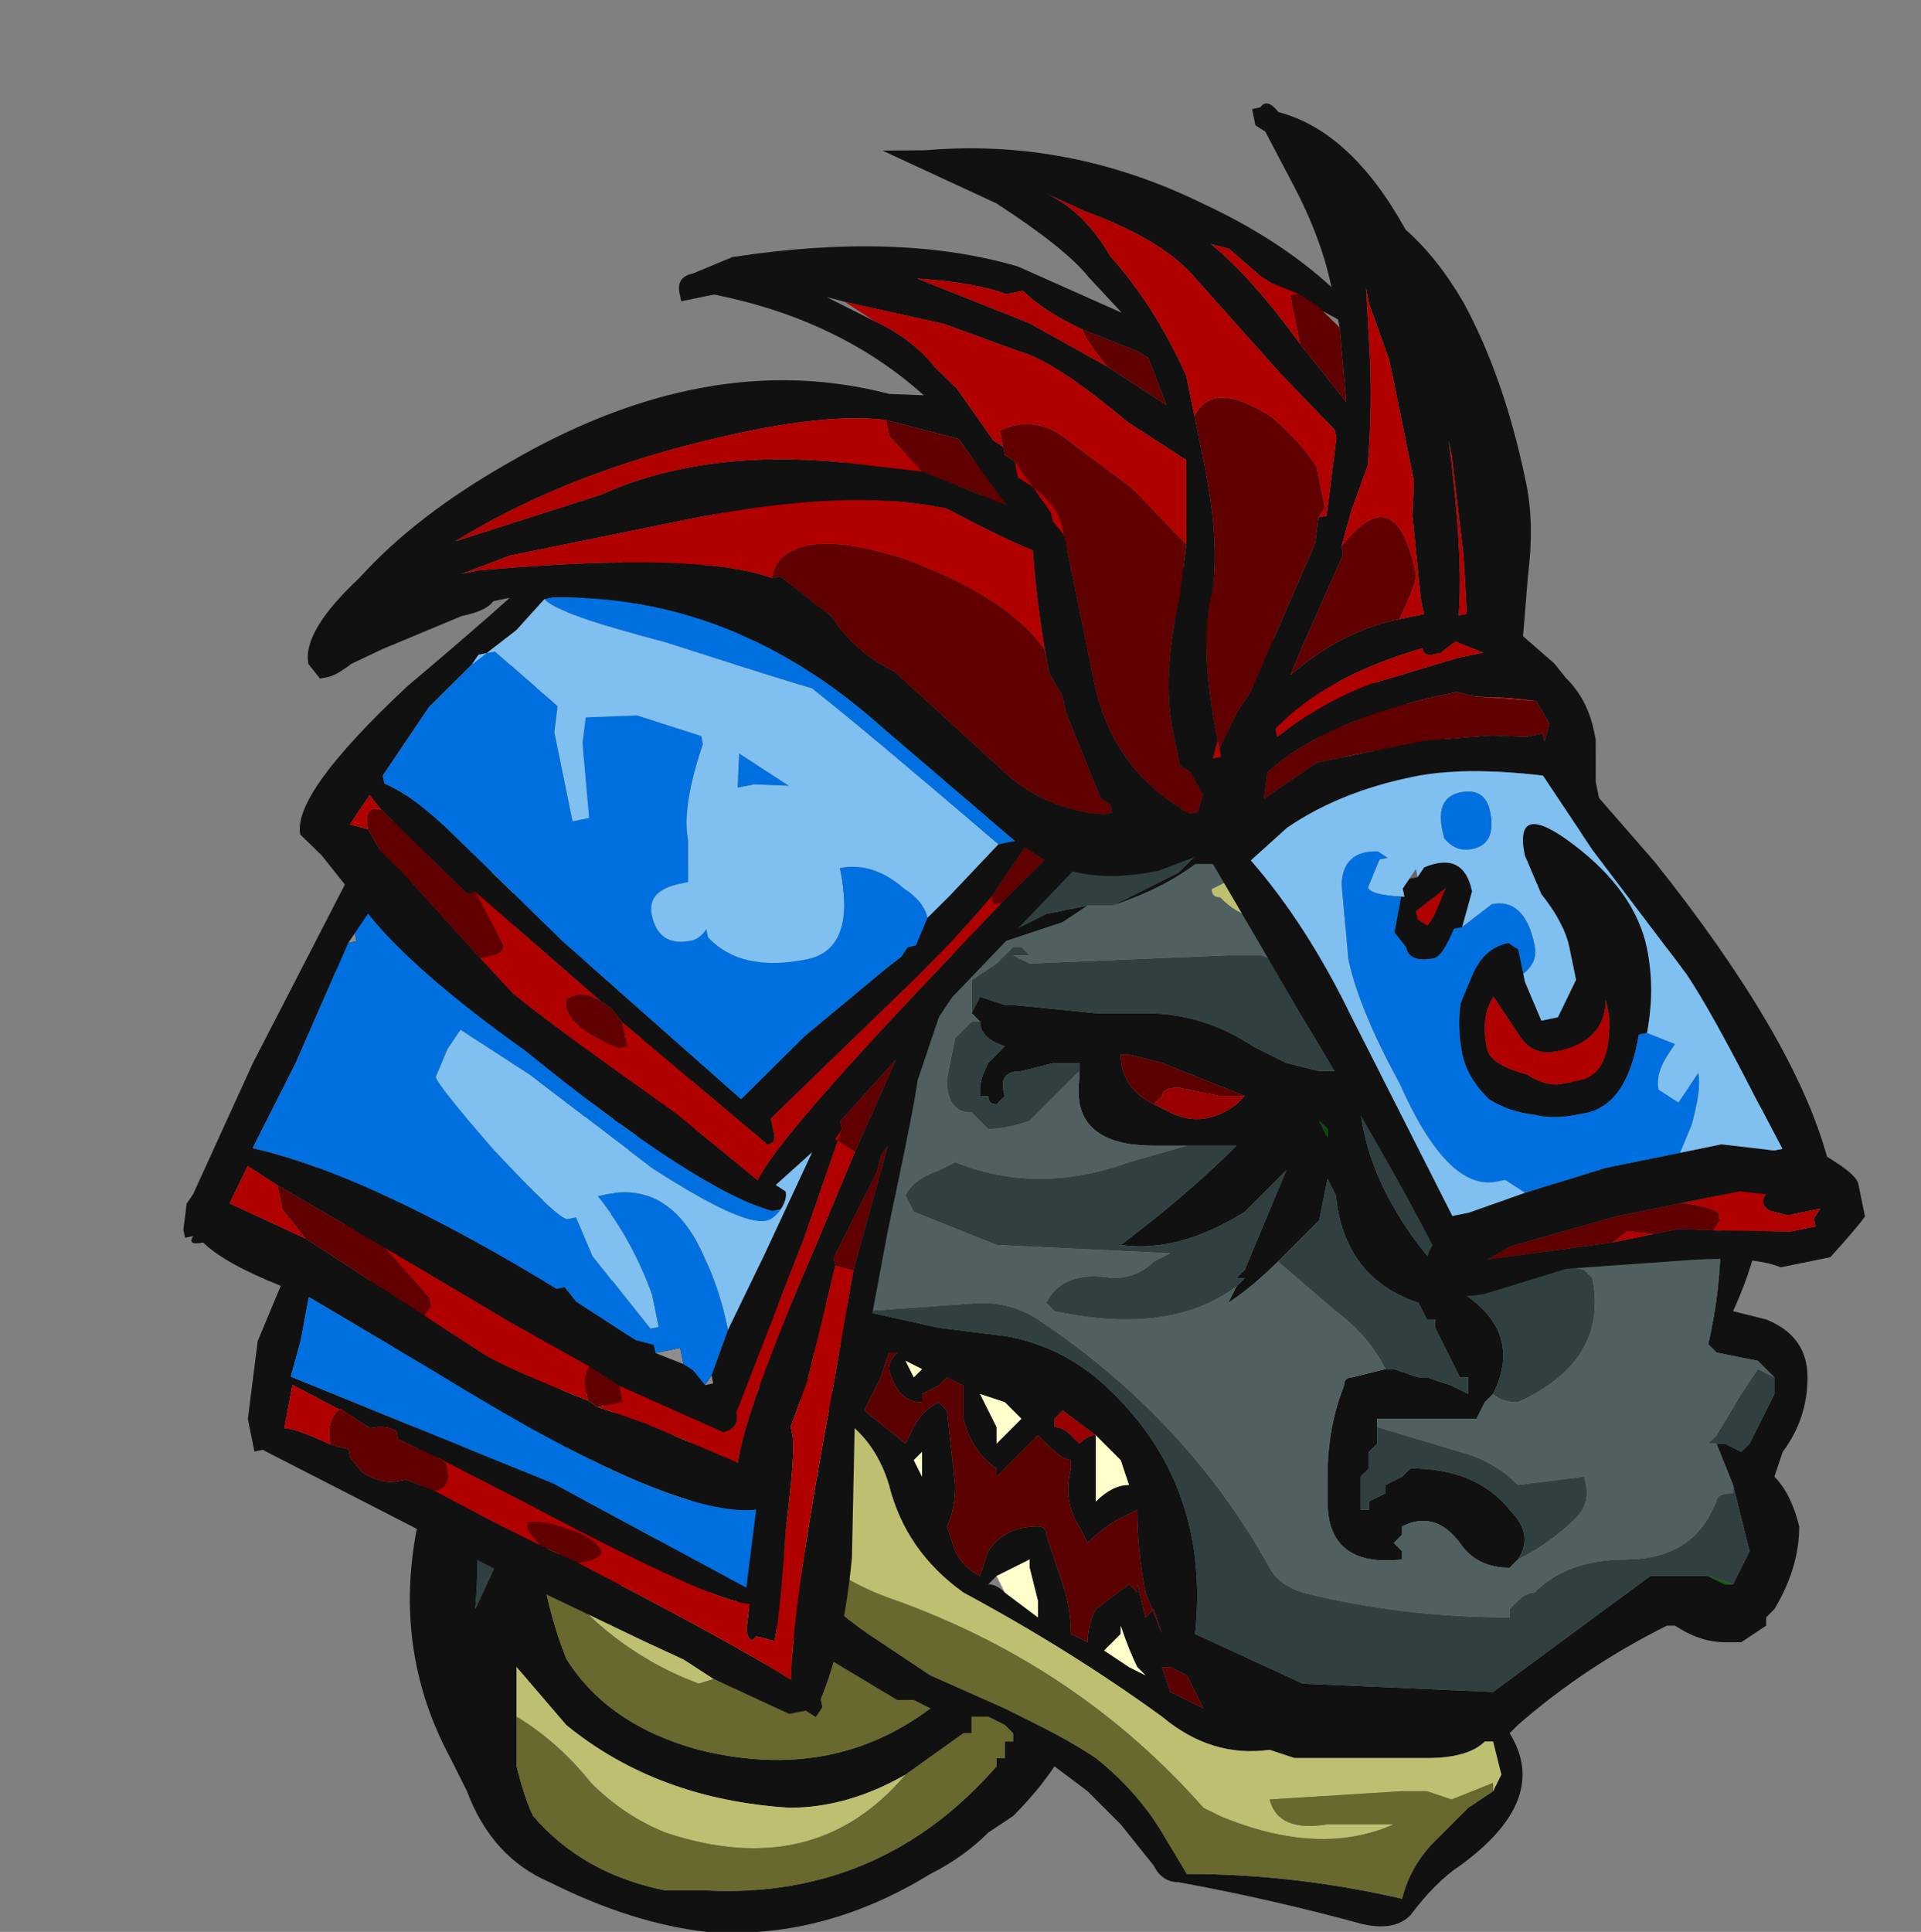 <?xml version="1.0" encoding="UTF-8" standalone="no"?>
<svg xmlns:ffdec="https://www.free-decompiler.com/flash" xmlns:xlink="http://www.w3.org/1999/xlink" ffdec:objectType="frame" height="81.7px" width="81.25px" xmlns="http://www.w3.org/2000/svg">
  <rect width="100%" height="100%" fill="#808080" stroke="none"/>
  <g transform="matrix(1.0, 0.0, 0.0, 1.0, 45.65, 48.1)">
    <use ffdec:characterId="1688" height="62.65" transform="matrix(1.0, 0.0, 0.0, 1.0, -33.25, -29.05)" width="64.05" xlink:href="#sprite0"/>
    <use ffdec:characterId="1690" height="64.4" transform="matrix(0.997, -0.203, 0.2, 0.979, -45.664, -34.13)" width="68.6" xlink:href="#sprite1"/>
  </g>
  <defs>
    <g id="sprite0" transform="matrix(1.0, 0.0, 0.0, 1.0, 33.25, 29.05)">
      <use ffdec:characterId="1687" height="8.95" transform="matrix(7.0, 0.0, 0.0, 7.0, -33.25, -29.05)" width="9.15" xlink:href="#shape0"/>
    </g>
    <g id="shape0" transform="matrix(1.0, 0.0, 0.0, 1.0, 4.75, 4.15)">
      <path d="M1.4 -2.75 L1.65 -2.75 1.7 -2.8 1.7 -2.75 1.75 -2.75 1.9 -2.7 2.0 -2.6 2.05 -2.6 2.05 -2.55 2.15 -2.5 Q2.25 -2.35 2.3 -2.2 L2.3 -2.2 2.35 -2.15 Q2.5 -2.15 2.55 -2.05 L2.5 -2.0 Q2.9 -1.95 3.25 -1.7 3.55 -1.45 3.55 -1.1 3.75 -0.95 3.85 -0.8 4.0 -0.5 4.1 -0.25 4.25 0.4 3.95 1.05 L4.15 1.1 Q4.4 1.2 4.4 1.45 4.4 1.7 4.25 1.9 L4.2 2.05 Q4.3 2.15 4.35 2.35 4.35 2.6 4.2 2.85 L4.15 2.9 4.15 2.95 4.0 3.05 3.9 3.05 Q3.75 3.05 3.6 2.95 L3.55 2.95 Q3.05 3.2 2.65 3.55 L2.6 3.6 Q2.85 4.0 2.3 4.4 2.15 4.5 2.0 4.7 1.9 4.8 1.7 4.75 1.15 4.6 0.6 4.5 0.5 4.5 0.45 4.4 L0.25 4.15 0.05 3.95 -0.15 3.8 Q-0.25 3.95 -0.4 4.1 L-0.55 4.2 Q-0.7 4.35 -0.9 4.45 -1.55 4.85 -2.25 4.8 -2.7 4.75 -3.2 4.5 -3.55 4.35 -3.7 3.95 L-3.8 3.75 Q-4.15 3.1 -4.0 2.35 -3.95 2.1 -4.0 1.85 -4.1 1.3 -4.35 0.7 L-4.65 0.1 -4.7 -0.1 -4.7 -0.15 -4.75 -0.2 -4.75 -0.25 -4.7 -0.5 -4.6 -0.6 -4.55 -0.8 -4.5 -0.9 -4.5 -0.95 -4.45 -1.25 -4.25 -1.7 -4.05 -2.1 Q-3.95 -2.3 -3.7 -2.55 L-3.3 -3.0 -3.0 -3.25 -2.8 -3.4 -2.75 -3.5 -2.6 -3.55 -1.9 -3.9 -1.7 -4.0 -1.5 -4.05 -1.35 -4.1 -1.25 -4.1 -0.9 -4.15 -0.65 -4.1 -0.2 -3.9 0.45 -3.5 Q0.5 -3.5 0.7 -3.4 L0.85 -3.25 0.85 -3.35 1.05 -3.2 1.1 -3.15 1.2 -2.95 1.25 -2.8 1.25 -2.75 1.3 -2.75 1.4 -2.75 M1.9 -2.15 L1.95 -2.15 1.95 -2.2 1.75 -2.3 1.8 -2.3 1.65 -2.55 1.5 -2.35 1.45 -2.45 1.15 -2.5 1.0 -2.85 -0.7 -3.95 -0.9 -3.9 -1.0 -3.85 -1.15 -3.85 -1.25 -3.8 -1.4 -3.8 -1.5 -3.75 Q-2.05 -3.6 -2.5 -3.35 -2.95 -3.05 -3.35 -2.65 L-3.45 -2.55 -3.5 -2.45 -4.2 -1.25 -4.1 -1.25 -4.3 -0.55 -4.3 -0.3 -4.35 -0.25 Q-4.35 -0.05 -4.25 0.15 L-4.2 0.4 -4.15 0.5 -4.1 0.65 Q-3.55 1.65 -3.65 2.85 L-3.35 2.2 Q-3.4 1.8 -3.3 1.35 -3.25 1.2 -3.35 1.1 -3.5 0.95 -3.55 0.75 -3.7 0.05 -3.2 -0.4 L-2.95 -0.55 Q-2.85 -0.6 -2.7 -0.6 -2.55 -0.6 -2.4 -0.5 -2.3 -0.4 -2.35 -0.3 -2.3 -0.2 -2.3 -0.1 L-2.4 0.05 -2.45 0.05 -2.5 0.3 Q-2.65 0.8 -2.35 1.25 L-2.2 1.4 -2.2 1.45 -2.15 1.4 -2.15 1.35 -2.05 1.25 Q-2.0 1.25 -1.95 1.2 -1.9 1.15 -1.9 1.05 -1.85 1.0 -1.75 1.0 L-1.5 1.0 -1.3 1.05 -0.85 1.15 -0.45 1.2 Q-0.15 1.25 0.1 1.45 0.8 2.05 0.7 3.0 L1.35 3.3 2.5 3.35 3.45 2.65 3.8 2.65 3.9 2.7 3.95 2.7 4.05 2.5 3.95 2.1 3.85 1.85 3.9 1.85 4.0 1.9 4.05 1.85 4.2 1.55 4.2 1.45 4.1 1.35 3.85 1.3 3.8 1.25 Q3.95 0.6 3.8 0.0 L3.65 -0.45 Q3.45 -0.95 2.9 -1.1 L2.65 -1.25 2.6 -1.3 2.65 -1.35 3.0 -1.3 3.2 -1.3 2.75 -1.55 2.25 -1.85 2.25 -1.8 2.0 -2.0 1.95 -2.0 1.9 -2.05 1.95 -2.05 1.9 -2.1 1.9 -2.15 M-3.7 -1.6 Q-3.65 -1.75 -3.6 -1.8 L-3.4 -1.85 -3.35 -1.85 -3.15 -1.75 -3.15 -1.7 Q-3.1 -1.65 -3.15 -1.55 -3.1 -1.7 -2.9 -1.7 L-2.8 -1.7 -2.75 -1.65 Q-2.6 -1.45 -2.75 -1.25 -2.9 -0.95 -3.2 -1.1 -3.25 -1.25 -3.2 -1.45 L-3.15 -1.5 -3.3 -1.4 -3.35 -1.3 Q-3.45 -1.25 -3.55 -1.25 L-3.6 -1.25 -3.7 -1.3 -3.7 -1.6 M3.15 0.2 L2.9 -0.55 Q2.8 -0.95 2.3 -1.1 L2.15 -1.05 2.2 -1.15 2.3 -1.45 2.3 -1.5 2.35 -1.65 2.4 -1.5 2.4 -1.2 2.3 -1.15 2.75 -1.0 3.1 -0.5 3.15 0.1 3.15 0.2 M2.15 -1.15 L2.15 -0.85 2.1 -0.75 2.1 -0.7 1.9 -0.45 1.8 -0.35 Q1.8 -0.3 1.75 -0.25 L1.75 -0.2 1.7 -0.2 1.7 -0.15 Q1.75 0.25 2.05 0.65 L2.25 0.9 Q2.7 1.15 2.5 1.55 L2.45 1.6 2.4 1.7 1.8 1.7 1.8 1.75 Q1.8 1.8 1.8 1.85 L1.75 1.9 1.75 2.0 1.7 2.05 1.7 2.1 Q1.7 2.15 1.7 2.25 L1.75 2.25 1.75 2.2 1.85 2.15 1.85 2.1 1.95 2.05 2.0 2.0 Q2.4 2.0 2.6 2.25 2.75 2.4 2.65 2.55 L2.6 2.6 Q2.4 2.6 2.3 2.45 2.15 2.25 1.95 2.35 L1.95 2.4 1.9 2.45 1.95 2.5 1.95 2.55 Q1.5 2.6 1.5 2.2 1.5 2.1 1.5 2.05 1.5 1.75 1.6 1.5 1.6 1.45 1.65 1.45 L1.85 1.4 1.9 1.4 2.05 1.45 2.1 1.45 2.25 1.5 2.35 1.55 2.35 1.45 2.3 1.45 2.15 1.15 2.15 1.1 2.1 1.1 2.05 1.0 Q1.6 0.85 1.55 0.35 L1.5 0.25 1.45 0.5 1.2 0.75 Q1.05 0.9 0.9 1.0 L0.95 0.9 1.0 0.85 0.95 0.85 1.0 0.8 1.25 0.2 1.0 0.45 Q0.6 0.7 0.25 0.65 0.65 0.35 0.95 0.05 L0.65 0.05 0.45 0.05 Q-0.05 0.05 0.0 -0.35 L0.0 -0.4 0.0 -0.45 -0.15 -0.45 -0.35 -0.4 Q-0.5 -0.4 -0.45 -0.25 L-0.5 -0.2 Q-0.55 -0.2 -0.55 -0.25 L-0.6 -0.25 -0.6 -0.3 Q-0.6 -0.35 -0.55 -0.45 L-0.45 -0.55 Q-0.6 -0.6 -0.6 -0.7 L-0.65 -0.75 -0.6 -0.85 -0.45 -0.8 -0.4 -0.8 0.1 -0.75 0.4 -0.75 Q0.75 -0.75 1.05 -0.55 1.15 -0.5 1.25 -0.45 L1.45 -0.4 1.6 -0.4 Q1.65 -0.5 1.7 -0.6 1.7 -0.7 1.8 -0.7 L1.95 -0.9 Q1.9 -1.1 1.7 -1.2 L1.65 -1.25 Q1.4 -1.45 1.5 -1.6 L1.5 -1.7 Q1.85 -1.6 2.0 -1.4 L2.05 -1.25 2.15 -1.15 M0.95 -2.15 Q1.0 -2.0 1.0 -1.9 L0.9 -1.75 0.85 -1.65 0.7 -1.65 Q0.5 -1.5 0.2 -1.4 L0.6 -1.6 0.8 -1.8 0.9 -1.95 0.9 -2.25 0.95 -2.2 0.95 -2.15 M0.05 -1.4 L-0.1 -1.3 -0.7 -1.1 -0.8 -1.1 Q-0.9 -1.1 -1.0 -1.15 -1.25 -1.2 -1.5 -1.5 L-1.55 -1.6 -1.6 -1.65 Q-1.65 -1.8 -1.8 -1.9 L-1.85 -1.95 -2.05 -2.15 Q-2.15 -2.35 -2.15 -2.55 L-2.05 -3.0 -2.05 -3.15 -2.0 -3.15 -1.9 -3.25 -1.8 -3.3 -1.75 -3.3 -1.7 -3.25 -1.85 -3.1 -1.9 -3.1 -1.95 -3.05 -1.95 -3.0 -2.0 -2.9 -2.0 -2.5 -1.95 -2.25 -1.95 -2.15 -1.9 -2.1 Q-1.8 -1.9 -1.55 -1.8 -1.4 -1.7 -1.3 -1.6 L-1.2 -1.4 -1.15 -1.35 -1.1 -1.25 -0.4 -1.25 -0.2 -1.35 0.05 -1.4 M1.0 -0.25 L0.5 -0.45 0.3 -0.5 0.25 -0.5 Q0.25 -0.3 0.45 -0.2 L0.55 -0.15 Q0.75 -0.05 0.95 -0.2 L1.0 -0.25 M1.15 -0.25 L1.15 -0.25 M1.45 -0.1 L1.5 0.0 1.5 -0.05 1.45 -0.1 M3.5 -0.55 Q3.4 -0.45 3.45 -0.3 3.5 -0.1 3.6 0.05 3.75 -0.05 3.7 -0.2 3.65 -0.45 3.5 -0.55 M2.45 -0.45 Q2.5 -0.25 2.7 -0.2 2.8 -0.35 2.75 -0.5 2.65 -0.75 2.4 -0.85 L2.35 -0.8 2.35 -0.75 2.45 -0.45 M3.65 2.1 L3.7 1.95 Q3.65 1.85 3.55 1.85 3.45 1.9 3.45 2.0 3.4 2.05 3.45 2.15 L3.55 2.15 Q3.65 2.2 3.65 2.1 M2.95 1.85 Q2.95 1.8 2.9 1.75 L2.7 1.7 Q2.6 1.75 2.65 1.85 2.8 1.95 2.95 1.85 M0.1 1.8 L-0.1 1.65 -0.15 1.7 -0.15 1.75 Q-0.1 1.75 -0.05 1.8 L0.0 1.85 Q0.05 1.8 0.1 1.8 L0.1 2.2 Q0.2 2.1 0.3 2.1 L0.25 1.95 0.1 1.8 M0.25 2.3 Q0.15 2.35 0.05 2.45 L0.0 2.35 Q-0.1 2.2 -0.05 2.0 L-0.05 1.95 Q-0.1 1.95 -0.2 1.85 L-0.25 1.8 -0.5 2.05 -0.5 2.0 Q-0.65 1.9 -0.7 1.7 L-0.7 1.5 -0.8 1.45 -0.85 1.5 -0.95 1.55 -0.95 1.6 Q-1.1 1.6 -1.15 1.4 -1.15 1.35 -1.1 1.3 L-1.15 1.3 -1.2 1.45 -1.3 1.65 -1.05 1.85 -1.0 1.75 Q-0.95 1.65 -0.85 1.6 L-0.8 1.65 -0.75 2.1 Q-0.75 2.25 -0.8 2.35 L-0.75 2.5 Q-0.7 2.6 -0.6 2.65 L-0.55 2.5 Q-0.45 2.35 -0.25 2.35 L-0.25 2.35 Q-0.2 2.35 -0.2 2.4 L-0.1 2.7 Q-0.05 2.85 -0.05 3.0 L0.05 3.05 Q0.05 2.95 0.1 2.85 L0.3 2.7 0.35 2.75 0.35 2.7 0.4 2.9 0.45 2.85 0.5 3.0 0.4 2.75 Q0.35 2.5 0.35 2.25 L0.25 2.3 M0.3 3.2 L0.4 3.25 0.35 3.2 Q0.3 3.1 0.25 2.95 L0.25 3.0 0.15 3.1 0.3 3.2 M0.75 3.45 L0.65 3.25 0.55 3.2 0.5 3.2 0.55 3.35 0.75 3.45 0.75 3.45 M2.5 3.95 L2.55 3.85 2.5 3.65 2.45 3.65 Q2.35 3.75 2.1 3.75 L1.3 3.75 1.15 3.7 Q0.8 3.75 0.5 3.5 -0.05 3.1 -0.7 2.75 -1.05 2.5 -1.15 2.1 -1.3 1.6 -1.9 1.55 L-1.95 1.5 -1.95 1.55 -2.05 1.65 -2.05 1.7 -2.1 1.75 Q-2.1 1.95 -2.0 2.15 -1.75 2.7 -1.2 3.05 L-0.9 3.25 -0.45 3.45 -0.25 3.55 Q-0.05 3.65 0.1 3.75 0.35 3.95 0.5 4.2 L0.65 4.45 Q1.3 4.45 1.95 4.6 2.0 4.4 2.15 4.25 L2.35 4.05 2.5 3.95 M3.05 3.65 L3.05 3.65 M-0.8 -3.6 L-0.85 -3.6 Q-0.9 -3.3 -0.7 -3.05 -0.35 -2.55 0.2 -2.6 0.25 -2.9 0.0 -3.15 -0.35 -3.4 -0.7 -3.65 L-0.8 -3.6 M-2.85 -2.3 L-3.1 -2.05 -3.15 -1.95 -3.1 -1.9 Q-2.95 -1.8 -2.8 -2.0 L-2.75 -2.05 -2.75 -2.1 -2.7 -2.2 -2.75 -2.35 -2.85 -2.3 M-4.6 -0.05 L-4.55 -0.05 -4.55 -0.15 -4.6 -0.05 M-3.0 -1.45 L-3.1 -1.3 -3.05 -1.3 -3.0 -1.25 Q-2.95 -1.25 -2.9 -1.35 L-2.85 -1.35 -2.85 -1.5 -2.9 -1.5 -3.0 -1.45 M-3.35 -1.7 L-3.4 -1.7 -3.4 -1.65 -3.5 -1.65 -3.5 -1.6 -3.55 -1.6 Q-3.6 -1.55 -3.55 -1.45 L-3.45 -1.45 -3.4 -1.5 -3.35 -1.5 -3.35 -1.55 Q-3.3 -1.6 -3.3 -1.65 L-3.3 -1.7 -3.35 -1.7 M-3.65 2.85 L-3.65 2.85 M-0.6 -1.9 L-0.65 -1.95 -0.65 -1.9 -0.6 -1.9 M-2.8 1.0 Q-2.95 0.3 -2.55 -0.2 L-2.7 -0.2 -2.8 -0.05 -2.85 -0.25 Q-2.9 -0.2 -2.95 -0.2 L-3.3 0.5 -3.3 0.65 Q-3.15 1.05 -2.75 1.3 L-2.65 1.35 -2.8 1.0 M-0.95 -1.0 L-0.95 -1.0 M-1.45 1.25 L-1.5 1.25 -1.6 1.3 -1.65 1.3 -1.8 1.4 Q-1.6 1.45 -1.4 1.6 L-1.4 1.45 Q-1.4 1.35 -1.35 1.3 L-1.45 1.25 M-0.95 1.4 L-1.05 1.35 -1.0 1.45 -0.95 1.4 M-0.6 1.55 Q-0.55 1.65 -0.5 1.75 L-0.5 1.85 -0.35 1.7 -0.45 1.6 -0.6 1.55 M-2.35 2.25 L-2.35 1.8 -2.5 1.8 -2.65 1.75 Q-2.95 1.6 -3.15 1.4 L-3.1 1.85 Q-3.1 2.1 -2.9 2.3 L-2.7 2.4 -2.45 2.45 -2.3 2.5 -2.35 2.35 -2.35 2.25 M-1.65 3.1 L-1.85 2.95 -2.15 2.75 -2.3 2.75 -2.85 2.7 Q-3.05 2.65 -3.2 2.45 L-3.25 2.6 Q-3.2 2.9 -3.1 3.15 -2.85 3.55 -2.3 3.7 -1.5 3.9 -0.9 3.45 L-1.0 3.4 -1.05 3.4 -1.1 3.4 -1.6 3.1 -1.65 3.1 M-0.25 2.9 L-0.25 2.8 -0.3 2.6 -0.3 2.55 -0.5 2.65 -0.55 2.7 Q-0.5 2.7 -0.45 2.75 L-0.25 2.9 -0.25 2.9 M-0.95 2.05 L-0.95 1.9 -1.0 1.95 -0.95 2.05 M-0.4 3.65 L-0.4 3.6 -0.45 3.55 -0.55 3.5 -0.65 3.5 -0.65 3.6 -0.7 3.6 -1.05 3.85 Q-1.4 4.05 -1.75 4.05 -2.55 4.0 -3.1 3.55 L-3.4 3.2 -3.4 3.5 -3.4 3.8 Q-3.35 4.0 -3.3 4.1 -3.0 4.45 -2.5 4.55 L-2.25 4.55 Q-1.2 4.6 -0.5 3.8 L-0.5 3.75 -0.45 3.75 -0.45 3.65 -0.4 3.65 M-4.5 0.0 Q-4.45 0.1 -4.5 -0.05 L-4.5 0.0" fill="#111111" fill-rule="evenodd" stroke="none"/>
      <path d="M1.75 -2.3 L1.7 -2.25 1.6 -2.15 1.5 -2.15 Q1.5 -2.2 1.55 -2.25 L1.65 -2.35 1.75 -2.3 M1.2 -1.4 Q1.05 -1.25 0.85 -1.45 0.8 -1.45 0.8 -1.5 L1.0 -1.6 1.1 -1.55 Q1.2 -1.5 1.2 -1.4 M2.45 -0.45 L2.35 -0.75 2.35 -0.8 2.4 -0.85 Q2.65 -0.75 2.75 -0.5 2.8 -0.35 2.7 -0.2 2.5 -0.25 2.45 -0.45 M3.5 -0.55 Q3.65 -0.45 3.7 -0.2 3.75 -0.05 3.6 0.05 3.5 -0.1 3.45 -0.3 3.4 -0.45 3.5 -0.55 M3.65 2.1 Q3.65 2.2 3.55 2.15 L3.45 2.15 Q3.4 2.05 3.45 2.0 3.45 1.9 3.55 1.85 3.65 1.85 3.7 1.95 L3.65 2.1 M2.95 1.85 Q2.8 1.95 2.65 1.85 2.6 1.75 2.7 1.7 L2.9 1.75 Q2.95 1.8 2.95 1.85 M-1.95 1.55 L-1.95 1.5 -1.9 1.55 Q-1.3 1.6 -1.15 2.1 -1.05 2.5 -0.7 2.75 -0.05 3.1 0.5 3.5 0.8 3.75 1.15 3.7 L1.3 3.75 2.1 3.75 Q2.35 3.75 2.45 3.65 L2.5 3.65 2.55 3.85 2.5 3.95 2.5 3.9 2.25 4.0 2.1 3.95 1.95 3.95 1.15 4.0 Q1.2 4.2 1.5 4.15 L1.9 4.15 Q1.45 4.35 0.85 4.1 L0.75 4.05 Q0.0 3.2 -1.1 2.8 -1.7 2.6 -1.9 2.1 L-1.9 1.85 Q-1.9 1.7 -1.95 1.55 M-0.8 -3.6 L-0.7 -3.65 Q-0.35 -3.4 0.0 -3.15 0.25 -2.9 0.2 -2.6 -0.35 -2.55 -0.7 -3.05 -0.9 -3.3 -0.85 -3.6 L-0.8 -3.6 M-2.7 -2.2 L-2.75 -2.15 -2.85 -2.15 -2.85 -2.3 -2.75 -2.35 -2.7 -2.2 M-3.0 -1.45 L-2.9 -1.5 -2.85 -1.5 -2.85 -1.35 -2.9 -1.35 -2.9 -1.4 -2.95 -1.4 -3.0 -1.45 M-3.35 -1.7 L-3.3 -1.7 -3.3 -1.65 Q-3.3 -1.6 -3.35 -1.55 L-3.35 -1.5 -3.4 -1.5 -3.45 -1.45 -3.55 -1.45 Q-3.6 -1.55 -3.55 -1.6 L-3.5 -1.6 -3.5 -1.65 -3.4 -1.65 -3.4 -1.7 -3.35 -1.7 M-3.3 0.5 L-2.95 -0.2 Q-2.9 -0.2 -2.85 -0.25 L-2.8 -0.05 -2.7 -0.2 -2.55 -0.2 Q-2.95 0.3 -2.8 1.0 L-3.3 0.5 M-3.1 1.85 L-3.15 1.4 Q-2.95 1.6 -2.65 1.75 L-2.5 1.8 -2.35 1.8 -2.35 2.25 Q-2.4 2.2 -2.55 2.15 L-2.65 2.1 Q-2.9 2.0 -3.1 1.85 M-3.25 2.6 L-3.2 2.45 Q-3.05 2.65 -2.85 2.7 L-2.3 2.75 -2.15 2.75 -1.85 2.95 -1.65 3.1 -2.3 3.3 Q-2.7 3.15 -3.0 2.85 L-3.2 2.6 -3.25 2.6 M-3.4 3.5 L-3.4 3.2 -3.1 3.55 Q-2.55 4.0 -1.75 4.05 -1.4 4.05 -1.05 3.85 -1.6 4.5 -2.5 4.2 -2.75 4.1 -2.95 3.9 -3.15 3.65 -3.4 3.5" fill="#bfbf72" fill-rule="evenodd" stroke="none"/>
      <path d="M2.65 -1.25 L2.6 -1.25 2.6 -1.3 2.65 -1.35 Q2.6 -1.4 2.65 -1.4 L2.65 -1.35 2.6 -1.3 2.65 -1.25 M3.95 2.7 L3.9 2.7 3.8 2.65 3.95 2.7 M-3.1 -2.05 L-3.1 -1.9 -3.15 -1.95 -3.1 -2.05 M-3.65 2.85 L-3.65 2.85 M-0.6 -1.9 L-0.65 -1.9 -0.65 -1.95 -0.6 -1.9" fill="#006600" fill-rule="evenodd" stroke="none"/>
      <path d="M-1.55 -1.6 L-1.8 -1.9 -1.85 -1.95 -1.8 -1.9 Q-1.65 -1.8 -1.6 -1.65 L-1.55 -1.6 M1.45 -0.1 L1.5 -0.05 1.5 0.0 1.45 -0.1" fill="#004d00" fill-rule="evenodd" stroke="none"/>
      <path d="M-4.45 -1.25 Q-4.45 -1.4 -4.3 -1.65 L-4.25 -1.7 -4.45 -1.25 M-2.6 -3.55 L-2.45 -3.65 -1.9 -3.9 -2.6 -3.55" fill="#003366" fill-rule="evenodd" stroke="none"/>
      <path d="M-1.95 1.55 Q-1.9 1.7 -1.9 1.85 L-1.9 2.1 Q-1.7 2.6 -1.1 2.8 0.0 3.2 0.75 4.05 L0.85 4.1 Q1.45 4.35 1.9 4.15 L1.5 4.15 Q1.2 4.2 1.15 4.0 L1.95 3.95 2.1 3.95 2.25 4.0 2.5 3.9 2.5 3.95 2.35 4.05 2.15 4.25 Q2.0 4.4 1.95 4.6 1.3 4.45 0.65 4.45 L0.5 4.2 Q0.35 3.95 0.1 3.75 -0.05 3.65 -0.25 3.55 L-0.45 3.45 -0.9 3.25 -1.2 3.05 Q-1.75 2.7 -2.0 2.15 -2.1 1.95 -2.1 1.75 L-2.05 1.7 -2.05 1.65 -1.95 1.55 M-3.1 -2.05 L-2.85 -2.3 -2.85 -2.15 -2.75 -2.15 -2.7 -2.2 -2.75 -2.1 -2.75 -2.05 -2.8 -2.0 Q-2.95 -1.8 -3.1 -1.9 L-3.1 -2.05 M-2.9 -1.35 Q-2.95 -1.25 -3.0 -1.25 L-3.05 -1.3 -3.1 -1.3 -3.0 -1.45 -2.95 -1.4 -2.9 -1.4 -2.9 -1.35 M-2.8 1.0 L-2.65 1.35 -2.75 1.3 Q-3.15 1.05 -3.3 0.65 L-3.3 0.5 -2.8 1.0 M-2.35 2.25 L-2.35 2.35 -2.3 2.5 -2.45 2.45 -2.7 2.4 -2.9 2.3 Q-3.1 2.1 -3.1 1.85 -2.9 2.0 -2.65 2.1 L-2.55 2.15 Q-2.4 2.2 -2.35 2.25 M-1.65 3.1 L-1.6 3.1 -1.1 3.4 -1.05 3.4 -1.0 3.4 -0.9 3.45 Q-1.5 3.9 -2.3 3.7 -2.85 3.55 -3.1 3.15 -3.2 2.9 -3.25 2.6 L-3.2 2.6 -3.0 2.85 Q-2.7 3.15 -2.3 3.3 L-1.65 3.1 M-1.05 3.85 L-0.7 3.6 -0.65 3.6 -0.65 3.5 -0.55 3.5 -0.45 3.55 -0.4 3.6 -0.4 3.65 -0.45 3.65 -0.45 3.75 -0.5 3.75 -0.5 3.8 Q-1.2 4.6 -2.25 4.55 L-2.5 4.55 Q-3.0 4.45 -3.3 4.1 -3.35 4.0 -3.4 3.8 L-3.4 3.5 Q-3.15 3.65 -2.95 3.9 -2.75 4.1 -2.5 4.2 -1.6 4.5 -1.05 3.85" fill="#68682f" fill-rule="evenodd" stroke="none"/>
      <path d="M0.45 -0.2 Q0.25 -0.3 0.25 -0.5 L0.3 -0.5 0.5 -0.45 1.0 -0.25 0.85 -0.25 0.6 -0.3 Q0.5 -0.3 0.5 -0.25 L0.45 -0.2 M0.25 2.3 L0.35 2.25 Q0.35 2.5 0.4 2.75 L0.5 3.0 0.45 2.85 0.4 2.9 0.35 2.7 0.35 2.75 0.3 2.7 0.1 2.85 Q0.05 2.95 0.05 3.05 L-0.05 3.0 Q-0.05 2.85 -0.1 2.7 L-0.2 2.4 Q-0.2 2.35 -0.25 2.35 L-0.25 2.35 Q-0.45 2.35 -0.55 2.5 L-0.6 2.65 Q-0.7 2.6 -0.75 2.5 L-0.8 2.35 Q-0.75 2.25 -0.75 2.1 L-0.8 1.65 -0.85 1.6 Q-0.95 1.65 -1.0 1.75 L-1.05 1.85 -1.3 1.65 -1.2 1.45 -1.15 1.3 -1.1 1.3 Q-1.15 1.35 -1.15 1.4 -1.1 1.6 -0.95 1.6 L-0.95 1.55 -0.85 1.5 -0.8 1.45 -0.7 1.5 -0.7 1.7 Q-0.65 1.9 -0.5 2.0 L-0.5 2.05 -0.25 1.8 -0.2 1.85 Q-0.1 1.95 -0.05 1.95 L-0.05 2.0 Q-0.1 2.2 0.0 2.35 L0.05 2.45 Q0.15 2.35 0.25 2.3 M0.75 3.45 L0.55 3.35 0.5 3.2 0.55 3.2 0.65 3.25 0.75 3.45" fill="#5c0101" fill-rule="evenodd" stroke="none"/>
      <path d="M1.0 -0.25 L0.95 -0.2 Q0.75 -0.05 0.55 -0.15 L0.45 -0.2 0.5 -0.25 Q0.5 -0.3 0.6 -0.3 L0.85 -0.25 1.0 -0.25 M0.1 1.8 Q0.05 1.8 0.0 1.85 L-0.05 1.8 Q-0.1 1.75 -0.15 1.75 L-0.15 1.7 -0.1 1.65 0.1 1.8" fill="#990000" fill-rule="evenodd" stroke="none"/>
      <path d="M0.1 1.8 L0.25 1.95 0.3 2.1 Q0.2 2.1 0.1 2.2 L0.1 1.8 M0.15 3.1 L0.25 3.0 0.25 2.95 Q0.3 3.1 0.35 3.2 L0.4 3.25 0.3 3.2 0.15 3.1 M-0.6 1.55 L-0.45 1.6 -0.35 1.7 -0.5 1.85 -0.5 1.75 Q-0.55 1.65 -0.6 1.55 M-0.95 1.4 L-1.0 1.45 -1.05 1.35 -0.95 1.4 M-0.5 2.65 L-0.3 2.55 -0.3 2.6 -0.25 2.8 -0.25 2.9 -0.45 2.75 -0.5 2.65 M-0.95 2.05 L-1.0 1.95 -0.95 1.9 -0.95 2.05" fill="#ffffcc" fill-rule="evenodd" stroke="none"/>
      <path d="M-1.45 1.25 L-1.35 1.3 Q-1.4 1.35 -1.4 1.45 L-1.4 1.6 Q-1.6 1.45 -1.8 1.4 L-1.65 1.3 -1.6 1.3 -1.5 1.25 -1.45 1.25" fill="#80803f" fill-rule="evenodd" stroke="none"/>
      <path d="M-1.1 3.4 L-1.05 3.4 -1.1 3.4" fill="#00a600" fill-rule="evenodd" stroke="none"/>
      <path d="M-3.0 -3.25 L-2.8 -3.4 -3.0 -3.25 M-1.7 -4.0 L-1.5 -4.05 -1.7 -4.0 M0.7 -3.4 L0.75 -3.4 0.85 -3.35 0.85 -3.25 0.7 -3.4 M1.25 -2.8 L1.3 -2.75 1.25 -2.75 1.25 -2.8 M1.7 -2.25 L1.75 -2.3 1.95 -2.2 1.95 -2.15 1.9 -2.15 Q1.8 -2.15 1.75 -2.25 L1.7 -2.25 M-3.5 -2.45 Q-3.5 -2.3 -3.6 -2.15 L-3.65 -2.0 -3.65 -1.95 -3.7 -1.6 -3.7 -1.3 -3.6 -1.25 -3.55 -1.2 -3.45 -1.05 -3.35 -0.95 -3.35 -0.9 -3.2 -0.8 -3.15 -0.8 -3.05 -0.7 -3.0 -0.6 -2.95 -0.55 -3.2 -0.4 Q-3.7 0.05 -3.55 0.75 -3.5 0.95 -3.35 1.1 -3.25 1.2 -3.3 1.35 -3.4 1.8 -3.35 2.2 L-3.65 2.85 Q-3.55 1.65 -4.1 0.65 L-4.15 0.5 -4.2 0.4 -4.25 0.15 Q-4.35 -0.05 -4.35 -0.25 L-4.3 -0.3 -4.3 -0.55 -4.1 -1.25 -4.2 -1.25 -3.5 -2.45 M-2.4 0.05 L-2.2 0.4 -2.15 0.4 -2.05 0.6 -2.1 0.65 -2.1 0.7 -2.0 0.75 -1.95 0.85 -1.95 0.9 -1.85 0.95 -1.5 1.0 -1.75 1.0 Q-1.85 1.0 -1.9 1.05 -1.9 1.15 -1.95 1.2 -2.0 1.25 -2.05 1.25 L-2.15 1.35 -2.15 1.4 -2.2 1.45 -2.2 1.4 -2.35 1.25 Q-2.65 0.8 -2.5 0.3 L-2.45 0.05 -2.4 0.05 M-1.3 1.05 L-0.6 1.0 Q-0.4 1.0 -0.25 1.1 0.65 1.7 1.15 2.6 1.2 2.7 1.35 2.75 1.95 2.9 2.6 2.9 L2.6 2.85 2.65 2.8 Q2.7 2.75 2.75 2.75 2.95 2.55 3.3 2.55 3.65 2.55 3.8 2.3 L3.85 2.2 Q3.85 2.15 3.95 2.15 L3.95 2.1 4.05 2.5 3.95 2.7 3.8 2.65 3.45 2.65 2.5 3.35 1.35 3.3 0.7 3.0 Q0.8 2.05 0.1 1.45 -0.15 1.25 -0.45 1.2 L-0.85 1.15 -1.3 1.05 M3.85 1.85 L3.8 1.85 3.85 1.8 4.0 1.55 4.1 1.4 4.2 1.45 4.2 1.55 4.05 1.85 4.0 1.9 3.9 1.85 3.85 1.85 M2.9 -1.1 Q3.15 -0.9 3.25 -0.5 3.45 0.0 3.15 0.3 L3.15 0.2 3.15 0.1 3.1 -0.5 2.75 -1.0 2.3 -1.15 2.4 -1.2 2.4 -1.5 Q2.45 -1.6 2.55 -1.6 L2.65 -1.55 2.75 -1.55 3.2 -1.3 3.0 -1.3 2.65 -1.35 2.65 -1.4 Q2.6 -1.4 2.65 -1.35 L2.6 -1.3 2.6 -1.25 2.65 -1.25 2.9 -1.1 M2.2 -1.15 L2.15 -1.15 2.05 -1.25 2.0 -1.4 Q2.05 -1.5 2.15 -1.5 L2.3 -1.5 2.3 -1.45 2.2 -1.15 M1.9 -0.45 L2.15 0.1 Q2.35 0.65 3.05 0.8 L3.1 0.85 Q3.2 1.35 2.65 1.6 2.55 1.6 2.5 1.55 2.7 1.15 2.25 0.9 L2.05 0.65 Q1.75 0.25 1.7 -0.15 L1.7 -0.2 1.75 -0.2 1.75 -0.25 Q1.8 -0.3 1.8 -0.35 L1.9 -0.45 M1.8 1.75 L2.3 1.9 Q2.5 1.95 2.65 2.1 L3.05 2.05 Q3.1 2.2 3.0 2.3 2.85 2.45 2.65 2.55 2.75 2.4 2.6 2.25 2.4 2.0 2.0 2.0 L1.95 2.05 1.85 2.1 1.85 2.15 1.75 2.2 1.75 2.25 1.7 2.25 Q1.7 2.15 1.7 2.1 L1.7 2.05 1.75 2.0 1.75 1.9 1.8 1.85 Q1.8 1.8 1.8 1.75 M1.85 1.4 Q1.75 1.2 1.55 1.05 L1.2 0.75 1.45 0.5 1.5 0.25 1.55 0.35 Q1.6 0.85 2.05 1.0 L2.1 1.1 2.15 1.1 2.15 1.15 2.3 1.45 2.35 1.45 2.35 1.55 2.25 1.5 2.1 1.45 2.05 1.45 1.9 1.4 1.85 1.4 M0.95 0.9 Q0.55 1.2 -0.15 1.05 L-0.2 1.0 Q-0.1 0.8 0.2 0.85 0.35 0.85 0.45 0.75 L0.55 0.7 -0.5 0.65 Q-0.75 0.55 -1.0 0.45 L-1.05 0.35 Q-1.0 0.25 -0.85 0.2 L-0.75 0.15 Q-0.25 0.35 0.3 0.15 L0.65 0.05 0.95 0.05 Q0.65 0.35 0.25 0.65 0.6 0.7 1.0 0.45 L1.25 0.2 1.0 0.8 0.95 0.85 1.0 0.85 0.95 0.9 M0.0 -0.4 L-0.3 -0.1 Q-0.45 -0.05 -0.55 -0.05 L-0.65 -0.15 Q-0.8 -0.15 -0.8 -0.35 L-0.75 -0.6 -0.65 -0.7 -0.6 -0.7 Q-0.6 -0.6 -0.45 -0.55 L-0.55 -0.45 Q-0.6 -0.35 -0.6 -0.3 L-0.6 -0.25 -0.55 -0.25 Q-0.55 -0.2 -0.5 -0.2 L-0.45 -0.25 Q-0.5 -0.4 -0.35 -0.4 L-0.15 -0.45 0.0 -0.45 0.0 -0.4 M-0.65 -0.75 L-0.65 -0.95 -0.5 -1.05 -0.4 -1.15 -0.35 -1.15 -0.3 -1.1 -0.4 -1.1 -0.3 -1.05 0.9 -1.1 1.1 -1.1 Q1.5 -0.95 1.65 -1.25 L1.7 -1.2 Q1.9 -1.1 1.95 -0.9 L1.8 -0.7 Q1.7 -0.7 1.7 -0.6 1.65 -0.5 1.6 -0.4 L1.45 -0.4 1.25 -0.45 Q1.15 -0.5 1.05 -0.55 0.75 -0.75 0.4 -0.75 L0.1 -0.75 -0.4 -0.8 -0.45 -0.8 -0.6 -0.85 -0.65 -0.75 M-1.8 -3.3 L-1.75 -3.35 -1.7 -3.35 -1.6 -3.3 Q-1.55 -3.3 -1.5 -3.2 L-1.55 -3.15 -1.55 -3.1 -1.6 -2.95 -1.6 -2.8 Q-1.55 -2.5 -0.95 -2.45 -0.75 -2.45 -0.7 -2.2 -0.45 -2.05 -0.15 -2.05 L0.05 -2.05 0.2 -2.1 0.45 -2.2 Q0.6 -2.25 0.75 -2.35 0.75 -2.4 0.8 -2.4 L0.85 -2.4 0.85 -2.45 0.9 -2.5 1.0 -2.4 1.0 -2.35 0.95 -2.15 0.95 -2.2 0.9 -2.25 0.9 -1.95 0.8 -1.8 0.6 -1.6 0.2 -1.4 0.05 -1.4 -0.2 -1.35 -0.4 -1.25 -1.1 -1.25 -1.15 -1.35 -1.2 -1.4 -1.3 -1.6 Q-1.4 -1.7 -1.55 -1.8 -1.8 -1.9 -1.9 -2.1 L-1.95 -2.15 -1.95 -2.25 -2.0 -2.5 -2.0 -2.9 -1.95 -3.0 -1.95 -3.05 -1.9 -3.1 -1.85 -3.1 -1.7 -3.25 -1.75 -3.3 -1.8 -3.3" fill="#304040" fill-rule="evenodd" stroke="none"/>
      <path d="M1.7 -2.25 L1.75 -2.25 Q1.8 -2.15 1.9 -2.15 L1.9 -2.1 1.95 -2.05 1.9 -2.05 1.95 -2.0 2.0 -2.0 2.25 -1.8 2.25 -1.85 2.75 -1.55 2.65 -1.55 2.55 -1.6 Q2.45 -1.6 2.4 -1.5 L2.35 -1.65 2.3 -1.5 2.15 -1.5 Q2.05 -1.5 2.0 -1.4 1.85 -1.6 1.5 -1.7 L1.5 -1.6 Q1.4 -1.45 1.65 -1.25 1.5 -0.95 1.1 -1.1 L0.9 -1.1 -0.3 -1.05 -0.4 -1.1 -0.3 -1.1 -0.35 -1.15 -0.4 -1.15 -0.5 -1.05 -0.65 -0.95 -0.65 -0.75 -0.6 -0.7 -0.65 -0.7 -0.75 -0.6 -0.8 -0.35 Q-0.8 -0.15 -0.65 -0.15 L-0.55 -0.05 Q-0.45 -0.05 -0.3 -0.1 L0.0 -0.4 0.0 -0.35 Q-0.05 0.05 0.45 0.05 L0.65 0.05 0.3 0.15 Q-0.25 0.35 -0.75 0.15 L-0.85 0.2 Q-1.0 0.25 -1.05 0.35 L-1.0 0.45 Q-0.75 0.55 -0.5 0.65 L0.55 0.7 0.45 0.75 Q0.35 0.85 0.2 0.85 -0.1 0.8 -0.2 1.0 L-0.15 1.05 Q0.55 1.2 0.95 0.9 L0.9 1.0 Q1.05 0.9 1.2 0.75 L1.55 1.05 Q1.75 1.2 1.85 1.4 L1.65 1.45 Q1.6 1.45 1.6 1.5 1.5 1.75 1.5 2.05 1.5 2.1 1.5 2.2 1.5 2.6 1.95 2.55 L1.95 2.5 1.9 2.45 1.95 2.4 1.95 2.35 Q2.15 2.25 2.3 2.45 2.4 2.6 2.6 2.6 L2.65 2.55 Q2.85 2.45 3.0 2.3 3.1 2.2 3.05 2.05 L2.65 2.1 Q2.5 1.95 2.3 1.9 L1.8 1.75 1.8 1.7 2.4 1.7 2.45 1.6 2.5 1.55 Q2.55 1.6 2.65 1.6 3.2 1.35 3.1 0.85 L3.05 0.8 Q2.35 0.65 2.15 0.1 L1.9 -0.45 2.1 -0.7 2.1 -0.75 2.15 -0.85 2.15 -1.15 2.2 -1.15 2.15 -1.05 2.3 -1.1 Q2.8 -0.95 2.9 -0.55 L3.15 0.2 3.15 0.3 Q3.45 0.0 3.25 -0.5 3.15 -0.9 2.9 -1.1 3.45 -0.95 3.65 -0.45 L3.8 0.0 Q3.95 0.6 3.8 1.25 L3.85 1.3 4.1 1.35 4.2 1.45 4.1 1.4 4.0 1.55 3.85 1.8 3.8 1.85 3.85 1.85 3.95 2.1 3.95 2.15 Q3.85 2.15 3.85 2.2 L3.8 2.3 Q3.65 2.55 3.3 2.55 2.95 2.55 2.75 2.75 2.7 2.75 2.65 2.8 L2.6 2.85 2.6 2.9 Q1.95 2.9 1.35 2.75 1.2 2.7 1.15 2.6 0.65 1.7 -0.25 1.1 -0.4 1.0 -0.6 1.0 L-1.3 1.05 -1.5 1.0 -1.85 0.95 -1.95 0.9 -1.95 0.85 -2.0 0.75 -2.1 0.7 -2.1 0.65 -2.05 0.6 -2.15 0.4 -2.2 0.4 -2.4 0.05 -2.3 -0.1 Q-2.3 -0.2 -2.35 -0.3 -2.3 -0.4 -2.4 -0.5 -2.55 -0.6 -2.7 -0.6 -2.85 -0.6 -2.95 -0.55 L-3.0 -0.6 -3.05 -0.7 -3.15 -0.8 -3.2 -0.8 -3.35 -0.9 -3.35 -0.95 -3.45 -1.05 -3.55 -1.2 -3.6 -1.25 -3.55 -1.25 Q-3.45 -1.25 -3.35 -1.3 L-3.3 -1.4 -3.15 -1.5 -3.2 -1.45 Q-3.25 -1.25 -3.2 -1.1 -2.9 -0.95 -2.75 -1.25 -2.6 -1.45 -2.75 -1.65 L-2.8 -1.7 -2.9 -1.7 Q-3.1 -1.7 -3.15 -1.55 -3.1 -1.65 -3.15 -1.7 L-3.15 -1.75 -3.35 -1.85 -3.4 -1.85 -3.6 -1.8 Q-3.65 -1.75 -3.7 -1.6 L-3.65 -1.95 -3.65 -2.0 -3.6 -2.15 Q-3.5 -2.3 -3.5 -2.45 L-3.45 -2.55 -3.35 -2.65 Q-2.95 -3.05 -2.5 -3.35 -2.05 -3.6 -1.5 -3.75 L-1.4 -3.8 -1.25 -3.8 -1.15 -3.85 -1.0 -3.85 -0.9 -3.9 -0.7 -3.95 1.0 -2.85 1.15 -2.5 1.45 -2.45 1.5 -2.35 1.65 -2.55 1.8 -2.3 1.75 -2.3 1.65 -2.35 1.55 -2.25 Q1.5 -2.2 1.5 -2.15 L1.6 -2.15 1.7 -2.25 M0.95 -2.15 L1.0 -2.35 1.0 -2.4 0.9 -2.5 0.85 -2.45 0.85 -2.4 0.8 -2.4 Q0.75 -2.4 0.75 -2.35 0.6 -2.25 0.45 -2.2 L0.2 -2.1 0.05 -2.05 -0.15 -2.05 Q-0.45 -2.05 -0.7 -2.2 -0.75 -2.45 -0.95 -2.45 -1.55 -2.5 -1.6 -2.8 L-1.6 -2.95 -1.55 -3.1 -1.55 -3.15 -1.5 -3.2 Q-1.55 -3.3 -1.6 -3.3 L-1.7 -3.35 -1.75 -3.35 -1.8 -3.3 -1.9 -3.25 -2.0 -3.15 -2.05 -3.15 -2.05 -3.0 -2.15 -2.55 Q-2.15 -2.35 -2.05 -2.15 L-1.85 -1.95 -1.8 -1.9 -1.55 -1.6 -1.5 -1.5 Q-1.25 -1.2 -1.0 -1.15 -0.9 -1.1 -0.8 -1.1 L-0.7 -1.1 -0.1 -1.3 0.05 -1.4 0.2 -1.4 Q0.5 -1.5 0.7 -1.65 L0.85 -1.65 0.9 -1.75 1.0 -1.9 Q1.0 -2.0 0.95 -2.15 M1.2 -1.4 Q1.2 -1.5 1.1 -1.55 L1.0 -1.6 0.8 -1.5 Q0.8 -1.45 0.85 -1.45 1.05 -1.25 1.2 -1.4" fill="#506060" fill-rule="evenodd" stroke="none"/>
    </g>
    <g id="sprite1" transform="matrix(1.0, 0.0, 0.0, 1.0, 34.3, 64.4)">
      <use ffdec:characterId="1689" height="9.2" transform="matrix(7.0, 0.0, 0.0, 7.0, -34.3, -64.4)" width="9.8" xlink:href="#shape1"/>
    </g>
    <g id="shape1" transform="matrix(1.0, 0.0, 0.0, 1.0, 4.9, 9.2)">
      <path d="M2.7 -8.85 L2.65 -8.9 2.65 -9.0 2.7 -9.0 Q2.75 -9.05 2.8 -8.95 3.2 -8.75 3.4 -8.1 3.55 -7.9 3.65 -7.6 3.8 -7.1 3.8 -6.45 3.8 -6.2 3.7 -5.9 L3.6 -5.55 3.75 -5.35 3.8 -5.25 Q3.9 -5.1 3.9 -4.9 L3.9 -4.85 3.85 -4.6 3.85 -4.5 4.1 -4.05 Q4.7 -2.85 4.75 -2.1 L4.8 -2.05 Q4.9 -1.95 4.9 -1.9 L4.9 -1.7 Q4.85 -1.65 4.65 -1.5 L4.35 -1.5 Q4.2 -1.6 3.85 -1.65 L3.1 -1.75 2.6 -1.7 Q2.4 -1.7 2.35 -1.8 L2.35 -1.85 2.3 -1.85 2.3 -1.95 Q2.3 -2.0 2.35 -2.05 2.2 -2.6 1.85 -3.6 L1.5 -4.65 1.2 -4.6 Q0.9 -4.6 0.7 -4.7 L-0.15 -4.1 -0.25 -4.0 -0.45 -3.65 Q-0.5 -3.5 -0.8 -2.8 L-1.2 -1.8 -1.4 -0.9 Q-1.55 -0.4 -1.75 -0.1 L-1.75 -0.05 -1.8 0.0 -1.85 -0.05 -1.95 -0.05 -2.35 -0.35 -2.5 -0.5 -2.7 -0.65 -3.35 -1.15 -4.7 -2.25 -4.75 -2.25 -4.75 -2.45 -4.6 -2.9 -4.4 -3.2 Q-4.7 -3.4 -4.8 -3.55 -4.9 -3.55 -4.85 -3.6 L-4.9 -3.6 -4.9 -3.65 -4.85 -3.8 -4.8 -3.85 -4.3 -4.55 -3.55 -5.5 -3.65 -5.7 -3.75 -5.85 Q-3.75 -6.1 -2.95 -6.6 -2.5 -6.85 -2.25 -7.0 L-2.35 -7.0 Q-2.4 -6.95 -2.55 -6.95 L-3.05 -6.85 -3.25 -6.8 Q-3.35 -6.75 -3.4 -6.75 L-3.45 -6.75 -3.5 -6.85 Q-3.5 -7.05 -3.1 -7.3 -2.7 -7.6 -2.1 -7.8 -0.8 -8.25 0.2 -7.75 L0.4 -7.7 Q0.0 -8.25 -0.7 -8.55 L-0.9 -8.55 -0.9 -8.6 Q-0.9 -8.7 -0.8 -8.7 L-0.55 -8.75 Q0.45 -8.7 1.1 -8.35 L1.65 -7.95 1.5 -8.2 Q1.4 -8.4 1.05 -8.75 L0.45 -9.2 0.7 -9.15 Q1.55 -9.05 2.25 -8.5 2.65 -8.2 2.9 -7.85 2.9 -8.15 2.8 -8.5 L2.7 -8.85 M1.4 -7.9 Q1.2 -8.05 1.1 -8.2 L1.0 -8.2 Q0.85 -8.3 0.5 -8.4 L1.1 -8.0 1.5 -7.65 1.8 -7.35 1.75 -7.65 1.7 -7.7 1.4 -7.9 M1.75 -6.5 L1.85 -7.0 1.55 -7.3 Q1.2 -7.75 1.0 -7.85 L0.6 -8.1 0.05 -8.35 -0.05 -8.4 0.2 -8.2 Q0.4 -8.05 0.5 -7.85 L0.6 -7.7 0.75 -7.35 0.8 -7.3 0.8 -7.25 0.85 -7.2 1.0 -6.85 1.0 -6.8 1.05 -6.7 1.05 -5.8 Q1.05 -5.25 1.45 -4.9 L1.5 -4.9 1.55 -5.0 1.5 -5.15 1.45 -5.2 1.45 -5.4 Q1.45 -5.75 1.65 -6.2 L1.75 -6.5 M0.3 -7.25 L0.75 -6.95 0.55 -7.4 0.15 -7.6 Q-0.15 -7.7 -0.65 -7.7 -1.7 -7.7 -2.5 -7.4 L-1.6 -7.5 Q-0.95 -7.65 -0.15 -7.4 L0.3 -7.25 M2.55 -7.95 L2.5 -8.0 2.35 -8.2 2.25 -8.25 Q2.45 -8.0 2.65 -7.55 L2.85 -7.15 2.9 -7.6 2.9 -7.65 2.55 -7.95 M2.55 -6.5 L2.6 -6.5 2.75 -6.95 2.75 -7.0 2.5 -7.4 2.1 -8.1 Q1.95 -8.35 1.55 -8.6 L1.35 -8.75 Q1.55 -8.6 1.65 -8.3 1.85 -7.95 1.95 -7.5 L1.95 -7.25 1.95 -6.95 Q1.95 -6.5 1.85 -6.2 1.7 -5.9 1.7 -5.3 L1.65 -5.2 1.7 -5.2 1.7 -5.25 1.85 -5.45 1.95 -5.55 2.5 -6.35 2.55 -6.5 M2.9 -5.8 L3.05 -5.8 3.05 -5.9 3.1 -6.4 3.15 -6.6 3.15 -7.35 3.1 -7.7 3.1 -7.8 3.05 -7.45 Q3.0 -7.1 2.9 -6.75 L2.75 -6.5 2.65 -6.3 2.65 -6.25 2.3 -5.75 2.2 -5.6 Q2.55 -5.8 2.9 -5.8 M2.2 -5.6 L2.2 -5.6 M3.4 -6.8 Q3.35 -6.1 3.25 -5.75 L3.3 -5.75 3.35 -6.1 3.4 -6.7 3.4 -6.8 M3.2 -5.6 L3.1 -5.55 3.05 -5.55 Q3.0 -5.55 3.0 -5.6 2.4 -5.55 2.05 -5.3 L2.05 -5.25 Q2.35 -5.4 2.65 -5.45 L3.2 -5.5 3.35 -5.5 3.2 -5.6 M3.25 -5.25 L3.15 -5.3 Q2.35 -5.3 1.95 -5.05 L1.9 -4.9 2.25 -5.05 2.9 -5.05 3.3 -5.0 3.5 -4.95 3.6 -4.95 3.6 -4.9 3.65 -5.0 3.6 -5.15 3.45 -5.2 3.25 -5.25 M3.8 -3.05 Q3.65 -2.65 3.4 -2.65 L3.35 -2.65 Q3.2 -2.65 3.1 -2.7 2.95 -2.75 2.85 -2.85 2.75 -3.0 2.75 -3.15 2.75 -3.3 2.8 -3.45 L2.9 -3.6 Q3.0 -3.75 3.15 -3.75 L3.2 -3.7 3.2 -3.6 3.2 -3.5 3.25 -3.25 3.35 -3.25 3.5 -3.45 3.5 -3.65 Q3.5 -3.8 3.4 -4.0 L3.35 -4.25 Q3.35 -4.6 3.65 -4.25 3.95 -3.9 3.95 -3.55 3.95 -3.3 3.85 -3.05 L3.8 -3.05 M2.9 -3.9 L2.85 -3.9 Q2.75 -3.75 2.7 -3.75 2.55 -3.75 2.55 -3.85 L2.5 -3.95 2.6 -4.2 2.65 -4.25 2.7 -4.25 2.75 -4.3 Q3.0 -4.35 3.0 -4.1 L2.9 -3.9 M2.95 -2.25 L3.45 -2.3 3.9 -2.3 4.15 -2.3 4.45 -2.2 4.5 -2.2 4.4 -2.55 Q4.25 -3.1 4.15 -3.35 L3.75 -4.2 3.55 -4.7 Q3.1 -4.85 2.8 -4.85 2.35 -4.85 2.0 -4.7 L1.75 -4.55 Q2.0 -4.1 2.15 -3.5 L2.5 -2.2 2.6 -2.2 2.95 -2.25 M-0.7 -6.8 L-0.65 -6.8 -0.4 -6.5 Q-0.3 -6.25 -0.1 -6.1 L0.4 -5.4 Q0.6 -5.1 0.95 -5.0 L1.0 -5.0 1.0 -5.05 0.95 -5.1 0.85 -5.65 0.85 -5.75 0.8 -5.9 Q0.8 -6.25 0.85 -6.65 0.7 -6.75 0.4 -7.0 -0.15 -7.25 -1.15 -7.25 L-2.2 -7.25 -2.5 -7.2 -2.4 -7.2 Q-1.1 -7.05 -0.7 -6.8 M0.3 -4.95 L0.4 -4.95 -0.25 -5.8 Q-0.95 -6.75 -2.0 -6.95 L-2.05 -6.95 -2.25 -6.8 -2.55 -6.65 -2.85 -6.45 -3.2 -6.1 -3.2 -6.05 Q-3.05 -5.95 -2.85 -5.65 L-2.35 -4.9 -1.5 -3.75 -1.05 -4.05 -0.5 -4.35 -0.4 -4.4 -0.35 -4.45 -0.3 -4.45 -0.2 -4.6 -0.05 -4.7 0.3 -4.95 M0.25 -4.6 L0.55 -4.8 0.45 -4.9 0.2 -4.65 Q-0.05 -4.45 -0.35 -4.25 L-1.35 -3.6 -1.35 -3.5 Q-1.35 -3.45 -1.4 -3.45 L-2.1 -4.35 -2.15 -4.45 -2.2 -4.5 -2.8 -5.3 -2.85 -5.3 -3.25 -5.9 -3.3 -6.0 -3.45 -5.85 -3.35 -5.8 -3.3 -5.65 -3.2 -5.5 -2.85 -4.9 -2.7 -4.65 Q-2.5 -4.4 -1.9 -3.75 L-1.5 -3.25 Q-1.35 -3.45 -0.45 -4.1 L0.25 -4.6 M2.65 -4.0 L2.7 -3.95 2.75 -4.0 2.85 -4.15 2.65 -4.05 2.65 -4.0 M3.85 -2.0 L3.45 -2.0 2.8 -1.95 2.65 -1.9 3.4 -1.85 3.7 -1.85 3.8 -1.85 4.0 -1.8 4.45 -1.7 4.6 -1.7 4.6 -1.75 4.65 -1.8 4.45 -1.8 4.35 -1.85 Q4.3 -1.9 4.35 -1.95 L4.2 -2.0 3.85 -2.0 M3.65 -3.3 Q3.6 -3.05 3.3 -3.05 3.15 -3.05 3.1 -3.2 L3.0 -3.45 Q2.9 -3.35 2.9 -3.15 2.9 -3.05 3.1 -2.95 3.2 -2.85 3.3 -2.85 L3.4 -2.85 Q3.6 -2.85 3.65 -3.2 L3.65 -3.3 M-4.3 -3.8 L-4.45 -3.95 -4.6 -3.75 -4.2 -3.45 -3.6 -2.85 -3.3 -2.55 Q-3.2 -2.45 -2.75 -2.15 L-2.7 -2.1 -2.45 -1.95 -1.95 -1.6 Q-1.85 -1.9 -1.2 -2.85 L-0.9 -3.3 -0.55 -3.8 -0.95 -3.5 -0.95 -3.45 -1.3 -2.85 -1.9 -1.9 Q-1.9 -1.8 -2.0 -1.8 L-2.55 -2.2 -2.7 -2.35 -3.1 -2.7 -3.75 -3.3 -4.3 -3.8 M-3.6 -5.15 L-4.05 -4.5 -4.4 -4.05 Q-3.75 -3.75 -2.8 -2.85 L-2.75 -2.85 -2.7 -2.75 -2.4 -2.45 -2.3 -2.4 -2.3 -2.35 -2.15 -2.25 -2.1 -2.2 -2.05 -2.1 -2.0 -2.1 -2.0 -2.15 -1.85 -2.4 -1.55 -2.8 -1.15 -3.35 -1.4 -3.2 -1.35 -3.15 Q-1.35 -3.1 -1.4 -3.05 L-1.45 -3.05 Q-1.85 -3.25 -2.7 -4.3 -3.25 -4.9 -3.45 -5.3 L-3.55 -5.2 -3.6 -5.15 M-3.7 -2.0 L-3.9 -2.15 -3.9 -2.2 Q-3.95 -2.25 -4.05 -2.25 L-4.15 -2.35 -4.45 -2.6 -4.55 -2.35 Q-4.5 -2.35 -4.3 -2.2 L-4.2 -2.15 -4.2 -2.1 -4.15 -2.0 Q-4.05 -1.9 -3.95 -1.9 L-3.9 -1.9 -3.75 -1.8 -3.45 -1.55 -3.2 -1.35 -3.0 -1.2 Q-2.15 -0.5 -1.9 -0.25 -1.8 -0.7 -1.3 -1.95 L-1.05 -2.6 -0.7 -3.3 -0.75 -3.25 -0.8 -3.15 -1.15 -2.7 -1.15 -2.65 -1.45 -2.0 -1.6 -1.75 -1.6 -1.7 Q-1.6 -1.6 -1.75 -1.15 -1.9 -0.6 -1.95 -0.5 L-2.05 -0.55 Q-2.1 -0.5 -2.1 -0.6 L-2.05 -0.75 Q-2.25 -0.8 -3.15 -1.55 L-3.7 -2.0 M-4.25 -3.1 L-4.35 -2.85 -4.45 -2.65 -3.05 -1.7 -2.05 -0.85 -1.9 -1.3 Q-2.4 -1.35 -3.6 -2.5 L-4.25 -3.1" fill="#111111" fill-rule="evenodd" stroke="none"/>
      <path d="M-3.2 -6.05 L-3.2 -6.1 -3.2 -6.05 M-3.6 -5.15 L-3.55 -5.2 -3.55 -5.15 -3.6 -5.15 M-2.0 -2.15 L-2.0 -2.1 -2.05 -2.1 -2.0 -2.15 M-2.15 -2.25 L-2.3 -2.35 -2.15 -2.35 -2.15 -2.25" fill="#8d8d8d" fill-rule="evenodd" stroke="none"/>
      <path d="M2.65 -4.25 L2.7 -4.3 2.7 -4.25 2.65 -4.25" fill="#666666" fill-rule="evenodd" stroke="none"/>
      <path d="M1.5 -7.65 Q1.4 -7.85 1.4 -7.9 L1.7 -7.7 1.75 -7.65 1.8 -7.35 1.5 -7.65 M0.8 -7.3 L0.8 -7.4 Q1.0 -7.45 1.15 -7.3 L1.5 -6.9 1.75 -6.5 1.65 -6.2 Q1.45 -5.75 1.45 -5.4 L1.45 -5.2 1.5 -5.15 1.55 -5.0 1.5 -4.9 1.45 -4.9 Q1.05 -5.25 1.05 -5.8 L1.05 -6.7 1.05 -6.75 Q1.05 -6.9 0.9 -7.05 L0.85 -7.1 0.85 -7.2 0.8 -7.25 0.8 -7.3 M0.3 -7.25 L0.15 -7.5 0.15 -7.6 0.55 -7.4 0.75 -6.95 0.3 -7.25 M2.9 -7.6 L2.85 -7.15 2.65 -7.55 2.65 -7.85 2.7 -7.85 2.8 -7.75 2.9 -7.6 M1.95 -7.25 Q2.1 -7.45 2.4 -7.15 2.55 -6.95 2.6 -6.8 L2.6 -6.55 2.55 -6.5 2.5 -6.35 1.95 -5.55 1.85 -5.45 1.7 -5.25 1.7 -5.3 Q1.7 -5.9 1.85 -6.2 1.95 -6.5 1.95 -6.95 L1.95 -7.25 M2.65 -6.3 Q3.05 -6.65 3.05 -6.05 3.05 -6.0 2.9 -5.8 2.55 -5.8 2.2 -5.6 L2.3 -5.75 2.65 -6.25 2.65 -6.3 M3.6 -5.15 L3.65 -5.0 3.6 -4.9 3.6 -4.95 3.5 -4.95 3.3 -5.0 2.9 -5.05 2.25 -5.05 1.9 -4.9 1.95 -5.05 Q2.35 -5.3 3.15 -5.3 L3.25 -5.25 3.6 -5.15 M1.0 -5.0 L0.95 -5.0 Q0.6 -5.1 0.4 -5.4 L-0.1 -6.1 Q-0.3 -6.25 -0.4 -6.5 L-0.65 -6.8 -0.7 -6.8 Q-0.65 -6.95 -0.45 -6.95 -0.25 -6.95 0.1 -6.75 0.65 -6.4 0.8 -6.05 L0.8 -5.9 0.85 -5.75 0.85 -5.65 0.95 -5.1 1.0 -5.05 1.0 -5.0 M0.2 -4.65 L0.45 -4.9 0.55 -4.8 0.25 -4.6 0.2 -4.6 0.2 -4.65 M-2.85 -4.9 L-3.2 -5.5 -3.3 -5.65 -3.35 -5.8 Q-3.35 -5.95 -3.25 -5.9 L-2.85 -5.3 -2.8 -5.3 -2.7 -4.95 Q-2.7 -4.9 -2.8 -4.9 L-2.85 -4.9 M-2.2 -4.5 L-2.15 -4.45 -2.1 -4.35 -2.1 -4.2 -2.15 -4.2 Q-2.45 -4.4 -2.4 -4.55 -2.3 -4.6 -2.2 -4.5 M3.4 -1.85 L2.65 -1.9 2.8 -1.95 3.45 -2.0 3.85 -2.0 Q4.0 -1.95 4.05 -1.9 L4.05 -1.85 4.0 -1.8 3.8 -1.85 3.7 -1.85 3.65 -1.85 3.5 -1.9 3.4 -1.85 M-4.2 -3.45 L-4.3 -3.65 -4.3 -3.8 -3.75 -3.3 -3.55 -2.95 -3.55 -2.9 -3.6 -2.85 -4.2 -3.45 M-2.7 -2.35 L-2.55 -2.2 -2.55 -2.1 -2.7 -2.1 -2.75 -2.15 -2.75 -2.2 Q-2.75 -2.3 -2.7 -2.35 M-0.95 -3.45 L-0.95 -3.5 -0.55 -3.8 -0.9 -3.3 -1.0 -3.4 -0.95 -3.45 M-4.15 -2.35 L-4.05 -2.25 Q-3.95 -2.25 -3.9 -2.2 L-3.9 -2.15 -3.7 -2.0 -3.65 -1.95 -3.65 -1.9 Q-3.65 -1.8 -3.75 -1.8 L-3.9 -1.9 -3.95 -1.9 Q-4.05 -1.9 -4.15 -2.0 L-4.2 -2.1 -4.2 -2.15 -4.3 -2.2 Q-4.3 -2.35 -4.2 -2.4 L-4.15 -2.35 M-1.15 -2.65 L-1.15 -2.7 -0.8 -3.15 -0.75 -3.25 -0.7 -3.3 -1.05 -2.6 -1.15 -2.65 M-3.0 -1.2 L-3.2 -1.35 -3.25 -1.45 -3.25 -1.5 Q-3.15 -1.5 -3.0 -1.4 -2.9 -1.35 -2.85 -1.25 -2.85 -1.2 -2.95 -1.2 L-3.0 -1.2" fill="#600000" fill-rule="evenodd" stroke="none"/>
      <path d="M1.5 -7.65 L1.1 -8.0 0.5 -8.4 Q0.85 -8.3 1.0 -8.2 L1.1 -8.2 Q1.2 -8.05 1.4 -7.9 1.4 -7.85 1.5 -7.65 M0.05 -8.35 L0.6 -8.1 1.0 -7.85 Q1.2 -7.75 1.55 -7.3 L1.85 -7.0 1.75 -6.5 1.5 -6.9 1.15 -7.3 Q1.0 -7.45 0.8 -7.4 L0.8 -7.3 0.75 -7.35 0.6 -7.7 0.5 -7.85 Q0.4 -8.05 0.2 -8.2 L0.05 -8.35 M1.05 -6.7 L1.0 -6.8 1.0 -6.85 0.85 -7.2 0.85 -7.1 0.9 -7.05 Q1.05 -6.9 1.05 -6.75 L1.05 -6.7 M0.15 -7.6 L0.15 -7.5 0.3 -7.25 -0.15 -7.4 Q-0.95 -7.65 -1.6 -7.5 L-2.5 -7.4 Q-1.7 -7.7 -0.65 -7.7 -0.15 -7.7 0.15 -7.6 M2.65 -7.55 Q2.45 -8.0 2.25 -8.25 L2.35 -8.2 2.5 -8.0 2.55 -7.95 2.7 -7.85 2.65 -7.85 2.65 -7.55 M1.95 -7.25 L1.95 -7.5 Q1.85 -7.95 1.65 -8.3 1.55 -8.6 1.35 -8.75 L1.55 -8.6 Q1.95 -8.35 2.1 -8.1 L2.5 -7.4 2.75 -7.0 2.75 -6.95 2.6 -6.5 2.55 -6.5 2.6 -6.55 2.6 -6.8 Q2.55 -6.95 2.4 -7.15 2.1 -7.45 1.95 -7.25 M1.7 -5.25 L1.7 -5.2 1.65 -5.2 1.7 -5.3 1.7 -5.25 M2.65 -6.3 L2.75 -6.5 2.9 -6.75 Q3.0 -7.1 3.05 -7.45 L3.1 -7.8 3.1 -7.7 3.15 -7.35 3.15 -6.6 3.1 -6.4 3.05 -5.9 3.05 -5.8 2.9 -5.8 Q3.05 -6.0 3.05 -6.05 3.05 -6.65 2.65 -6.3 M2.2 -5.6 L2.2 -5.6 M3.2 -5.6 L3.35 -5.5 3.2 -5.5 2.65 -5.45 Q2.35 -5.4 2.05 -5.25 L2.05 -5.3 Q2.4 -5.55 3.0 -5.6 3.0 -5.55 3.05 -5.55 L3.1 -5.55 3.2 -5.6 M3.4 -6.8 L3.4 -6.7 3.35 -6.1 3.3 -5.75 3.25 -5.75 Q3.35 -6.1 3.4 -6.8 M3.6 -5.15 L3.25 -5.25 3.45 -5.2 3.6 -5.15 M0.8 -5.9 L0.8 -6.05 Q0.65 -6.4 0.1 -6.75 -0.25 -6.95 -0.45 -6.95 -0.65 -6.95 -0.7 -6.8 -1.1 -7.05 -2.4 -7.2 L-2.5 -7.2 -2.2 -7.25 -1.15 -7.25 Q-0.15 -7.25 0.4 -7.0 0.7 -6.75 0.85 -6.65 0.8 -6.25 0.8 -5.9 M0.2 -4.65 L0.2 -4.6 0.25 -4.6 -0.45 -4.1 Q-1.35 -3.45 -1.5 -3.25 L-1.9 -3.75 Q-2.5 -4.4 -2.7 -4.65 L-2.85 -4.9 -2.8 -4.9 Q-2.7 -4.9 -2.7 -4.95 L-2.8 -5.3 -2.2 -4.5 Q-2.3 -4.6 -2.4 -4.55 -2.45 -4.4 -2.15 -4.2 L-2.1 -4.2 -2.1 -4.35 -1.4 -3.45 Q-1.35 -3.45 -1.35 -3.5 L-1.35 -3.6 -0.35 -4.25 Q-0.05 -4.45 0.2 -4.65 M-3.35 -5.8 L-3.45 -5.85 -3.3 -6.0 -3.25 -5.9 Q-3.35 -5.95 -3.35 -5.8 M2.65 -4.0 L2.65 -4.05 2.85 -4.15 2.75 -4.0 2.7 -3.95 2.65 -4.0 M3.85 -2.0 L4.2 -2.0 4.35 -1.95 Q4.3 -1.9 4.35 -1.85 L4.45 -1.8 4.65 -1.8 4.6 -1.75 4.6 -1.7 4.45 -1.7 4.0 -1.8 4.05 -1.85 4.05 -1.9 Q4.0 -1.95 3.85 -2.0 M3.7 -1.85 L3.4 -1.85 3.5 -1.9 3.65 -1.85 3.7 -1.85 M3.65 -3.3 L3.65 -3.2 Q3.6 -2.85 3.4 -2.85 L3.3 -2.85 Q3.2 -2.85 3.1 -2.95 2.9 -3.05 2.9 -3.15 2.9 -3.35 3.0 -3.45 L3.1 -3.2 Q3.15 -3.05 3.3 -3.05 3.6 -3.05 3.65 -3.3 M-4.2 -3.45 L-4.6 -3.75 -4.45 -3.95 -4.3 -3.8 -4.3 -3.65 -4.2 -3.45 M-3.75 -3.3 L-3.1 -2.7 -2.7 -2.35 Q-2.75 -2.3 -2.75 -2.2 L-2.75 -2.15 Q-3.2 -2.45 -3.3 -2.55 L-3.6 -2.85 -3.55 -2.9 -3.55 -2.95 -3.75 -3.3 M-2.55 -2.2 L-2.0 -1.8 Q-1.9 -1.8 -1.9 -1.9 L-1.3 -2.85 -0.95 -3.45 -1.0 -3.4 -0.9 -3.3 -1.2 -2.85 Q-1.85 -1.9 -1.95 -1.6 L-2.45 -1.95 -2.7 -2.1 -2.55 -2.1 -2.55 -2.2 M-4.15 -2.35 L-4.2 -2.4 Q-4.3 -2.35 -4.3 -2.2 -4.5 -2.35 -4.55 -2.35 L-4.45 -2.6 -4.15 -2.35 M-3.75 -1.8 Q-3.65 -1.8 -3.65 -1.9 L-3.65 -1.95 -3.7 -2.0 -3.15 -1.55 Q-2.25 -0.8 -2.05 -0.75 L-2.1 -0.6 Q-2.1 -0.5 -2.05 -0.55 L-1.95 -0.5 Q-1.9 -0.6 -1.75 -1.15 -1.6 -1.6 -1.6 -1.7 L-1.6 -1.75 -1.45 -2.0 -1.15 -2.65 -1.05 -2.6 -1.3 -1.95 Q-1.8 -0.7 -1.9 -0.25 -2.15 -0.5 -3.0 -1.2 L-2.95 -1.2 Q-2.85 -1.2 -2.85 -1.25 -2.9 -1.35 -3.0 -1.4 -3.15 -1.5 -3.25 -1.5 L-3.25 -1.45 -3.2 -1.35 -3.45 -1.55 -3.75 -1.8" fill="#b00000" fill-rule="evenodd" stroke="none"/>
      <path d="M3.05 -4.7 Q3.2 -4.7 3.2 -4.55 3.2 -4.35 3.05 -4.35 2.95 -4.35 2.9 -4.45 L2.9 -4.5 Q2.9 -4.7 3.05 -4.7 M3.2 -3.6 L3.2 -3.7 3.15 -3.75 Q3.0 -3.75 2.9 -3.6 L2.8 -3.45 Q2.75 -3.3 2.75 -3.15 2.75 -3.0 2.85 -2.85 2.95 -2.75 3.1 -2.7 3.2 -2.65 3.35 -2.65 L3.4 -2.65 Q3.65 -2.65 3.8 -3.05 L3.85 -3.05 4.0 -2.95 3.95 -2.9 Q3.85 -2.8 3.85 -2.7 L3.95 -2.6 4.1 -2.75 Q4.1 -2.65 4.0 -2.45 L3.9 -2.3 3.45 -2.3 2.95 -2.25 2.85 -2.35 2.8 -2.35 Q2.5 -2.35 2.35 -3.05 2.2 -3.55 2.2 -3.85 L2.25 -4.3 Q2.3 -4.5 2.5 -4.45 L2.55 -4.4 2.5 -4.4 2.4 -4.25 Q2.4 -4.2 2.6 -4.15 L2.6 -4.2 2.5 -3.95 2.55 -3.85 Q2.55 -3.75 2.7 -3.75 2.75 -3.75 2.85 -3.9 L2.9 -3.9 3.1 -4.0 Q3.3 -4.0 3.3 -3.7 3.3 -3.6 3.2 -3.55 L3.2 -3.6 M-2.05 -6.95 L-2.0 -6.95 Q-0.95 -6.75 -0.25 -5.8 L0.4 -4.95 0.3 -4.95 Q-0.35 -5.8 -0.6 -6.1 -0.7 -6.15 -1.4 -6.55 -2.0 -6.85 -2.05 -6.95 M-0.2 -4.6 L-0.3 -4.45 -0.35 -4.45 -0.4 -4.4 -0.5 -4.35 -1.05 -4.05 -1.5 -3.75 -2.35 -4.9 -2.85 -5.65 Q-3.05 -5.95 -3.2 -6.05 L-3.2 -6.1 -2.85 -6.45 -2.55 -6.65 -2.5 -6.7 -2.4 -6.7 -2.1 -6.3 -2.15 -6.15 -2.15 -5.6 -2.05 -5.6 -2.0 -6.05 -1.95 -6.2 -1.65 -6.15 -1.3 -5.95 -1.3 -5.9 Q-1.5 -5.55 -1.5 -5.35 L-1.55 -5.1 -1.6 -5.1 Q-1.8 -5.1 -1.8 -4.95 -1.8 -4.75 -1.6 -4.75 -1.55 -4.75 -1.5 -4.8 L-1.5 -4.75 Q-1.35 -4.5 -0.95 -4.5 -0.65 -4.5 -0.65 -5.0 -0.45 -5.0 -0.3 -4.8 -0.2 -4.7 -0.2 -4.6 M-0.85 -5.55 L-1.05 -5.6 -1.15 -5.6 -1.1 -5.8 -0.85 -5.55 M-2.3 -2.35 L-2.3 -2.4 -2.4 -2.45 -2.7 -2.75 -2.75 -2.85 -2.8 -2.85 Q-3.75 -3.75 -4.4 -4.05 L-4.05 -4.5 -3.6 -5.15 -3.55 -5.15 -3.55 -5.2 -3.45 -5.3 Q-3.25 -4.9 -2.7 -4.3 -1.85 -3.25 -1.45 -3.05 L-1.4 -3.05 Q-1.45 -3.0 -1.5 -3.0 -1.65 -3.0 -2.1 -3.45 L-2.7 -4.15 -3.05 -4.5 -3.15 -4.4 -3.25 -4.25 Q-3.25 -4.2 -3.0 -3.75 -2.7 -3.25 -2.65 -3.25 L-2.6 -3.25 -2.55 -3.0 Q-2.35 -2.6 -2.3 -2.5 L-2.25 -2.5 -2.25 -2.7 Q-2.3 -3.05 -2.45 -3.35 L-2.4 -3.35 Q-2.0 -3.35 -1.9 -2.85 -1.85 -2.65 -1.85 -2.4 L-2.0 -2.15 -2.05 -2.1 -2.1 -2.2 -2.15 -2.25 -2.15 -2.35 -2.3 -2.35 M-4.25 -3.1 L-3.6 -2.5 Q-2.4 -1.35 -1.9 -1.3 L-2.05 -0.85 -3.05 -1.7 -4.45 -2.65 -4.35 -2.85 -4.25 -3.1" fill="#0070e0" fill-rule="evenodd" stroke="none"/>
      <path d="M3.05 -4.7 Q2.9 -4.7 2.9 -4.5 L2.9 -4.45 Q2.95 -4.35 3.05 -4.35 3.2 -4.35 3.2 -4.55 3.2 -4.7 3.05 -4.7 M3.2 -3.6 L3.2 -3.55 Q3.3 -3.6 3.3 -3.7 3.3 -4.0 3.1 -4.0 L2.9 -3.9 3.0 -4.1 Q3.0 -4.35 2.75 -4.3 L2.7 -4.25 2.7 -4.3 2.65 -4.25 2.6 -4.2 2.6 -4.15 Q2.4 -4.2 2.4 -4.25 L2.5 -4.4 2.55 -4.4 2.5 -4.45 Q2.3 -4.5 2.25 -4.3 L2.2 -3.85 Q2.2 -3.55 2.35 -3.05 2.5 -2.35 2.8 -2.35 L2.85 -2.35 2.95 -2.25 2.6 -2.2 2.5 -2.2 2.15 -3.5 Q2.0 -4.1 1.75 -4.55 L2.0 -4.7 Q2.35 -4.85 2.8 -4.85 3.1 -4.85 3.55 -4.7 L3.75 -4.2 4.15 -3.35 Q4.25 -3.1 4.4 -2.55 L4.5 -2.2 4.45 -2.2 4.15 -2.3 3.9 -2.3 4.0 -2.45 Q4.1 -2.65 4.1 -2.75 L3.95 -2.6 3.85 -2.7 Q3.85 -2.8 3.95 -2.9 L4.0 -2.95 3.85 -3.05 3.8 -3.05 3.85 -3.05 Q3.95 -3.3 3.95 -3.55 3.95 -3.9 3.65 -4.25 3.35 -4.6 3.35 -4.25 L3.4 -4.0 Q3.5 -3.8 3.5 -3.65 L3.5 -3.45 3.35 -3.25 3.25 -3.25 3.2 -3.5 3.2 -3.6 M-2.05 -6.95 Q-2.0 -6.85 -1.4 -6.55 -0.7 -6.15 -0.6 -6.1 -0.35 -5.8 0.3 -4.95 L-0.05 -4.7 -0.2 -4.6 Q-0.2 -4.7 -0.3 -4.8 -0.45 -5.0 -0.65 -5.0 -0.65 -4.5 -0.95 -4.5 -1.35 -4.5 -1.5 -4.75 L-1.5 -4.8 Q-1.55 -4.75 -1.6 -4.75 -1.8 -4.75 -1.8 -4.95 -1.8 -5.1 -1.6 -5.1 L-1.55 -5.1 -1.5 -5.35 Q-1.5 -5.55 -1.3 -5.9 L-1.3 -5.95 -1.65 -6.15 -1.95 -6.2 -2.0 -6.05 -2.05 -5.6 -2.15 -5.6 -2.15 -6.15 -2.1 -6.3 -2.4 -6.7 -2.5 -6.7 -2.55 -6.65 -2.25 -6.8 -2.05 -6.95 M-0.85 -5.55 L-1.1 -5.8 -1.15 -5.6 -1.05 -5.6 -0.85 -5.55 M-1.4 -3.05 Q-1.35 -3.1 -1.35 -3.15 L-1.4 -3.2 -1.15 -3.35 -1.55 -2.8 -1.85 -2.4 Q-1.85 -2.65 -1.9 -2.85 -2.0 -3.35 -2.4 -3.35 L-2.45 -3.35 Q-2.3 -3.05 -2.25 -2.7 L-2.25 -2.5 -2.3 -2.5 Q-2.35 -2.6 -2.55 -3.0 L-2.6 -3.25 -2.65 -3.25 Q-2.7 -3.25 -3.0 -3.75 -3.25 -4.2 -3.25 -4.25 L-3.15 -4.4 -3.05 -4.5 -2.7 -4.15 -2.1 -3.45 Q-1.65 -3.0 -1.5 -3.0 -1.45 -3.0 -1.4 -3.05" fill="#80c0f0" fill-rule="evenodd" stroke="none"/>
    </g>
  </defs>
</svg>
